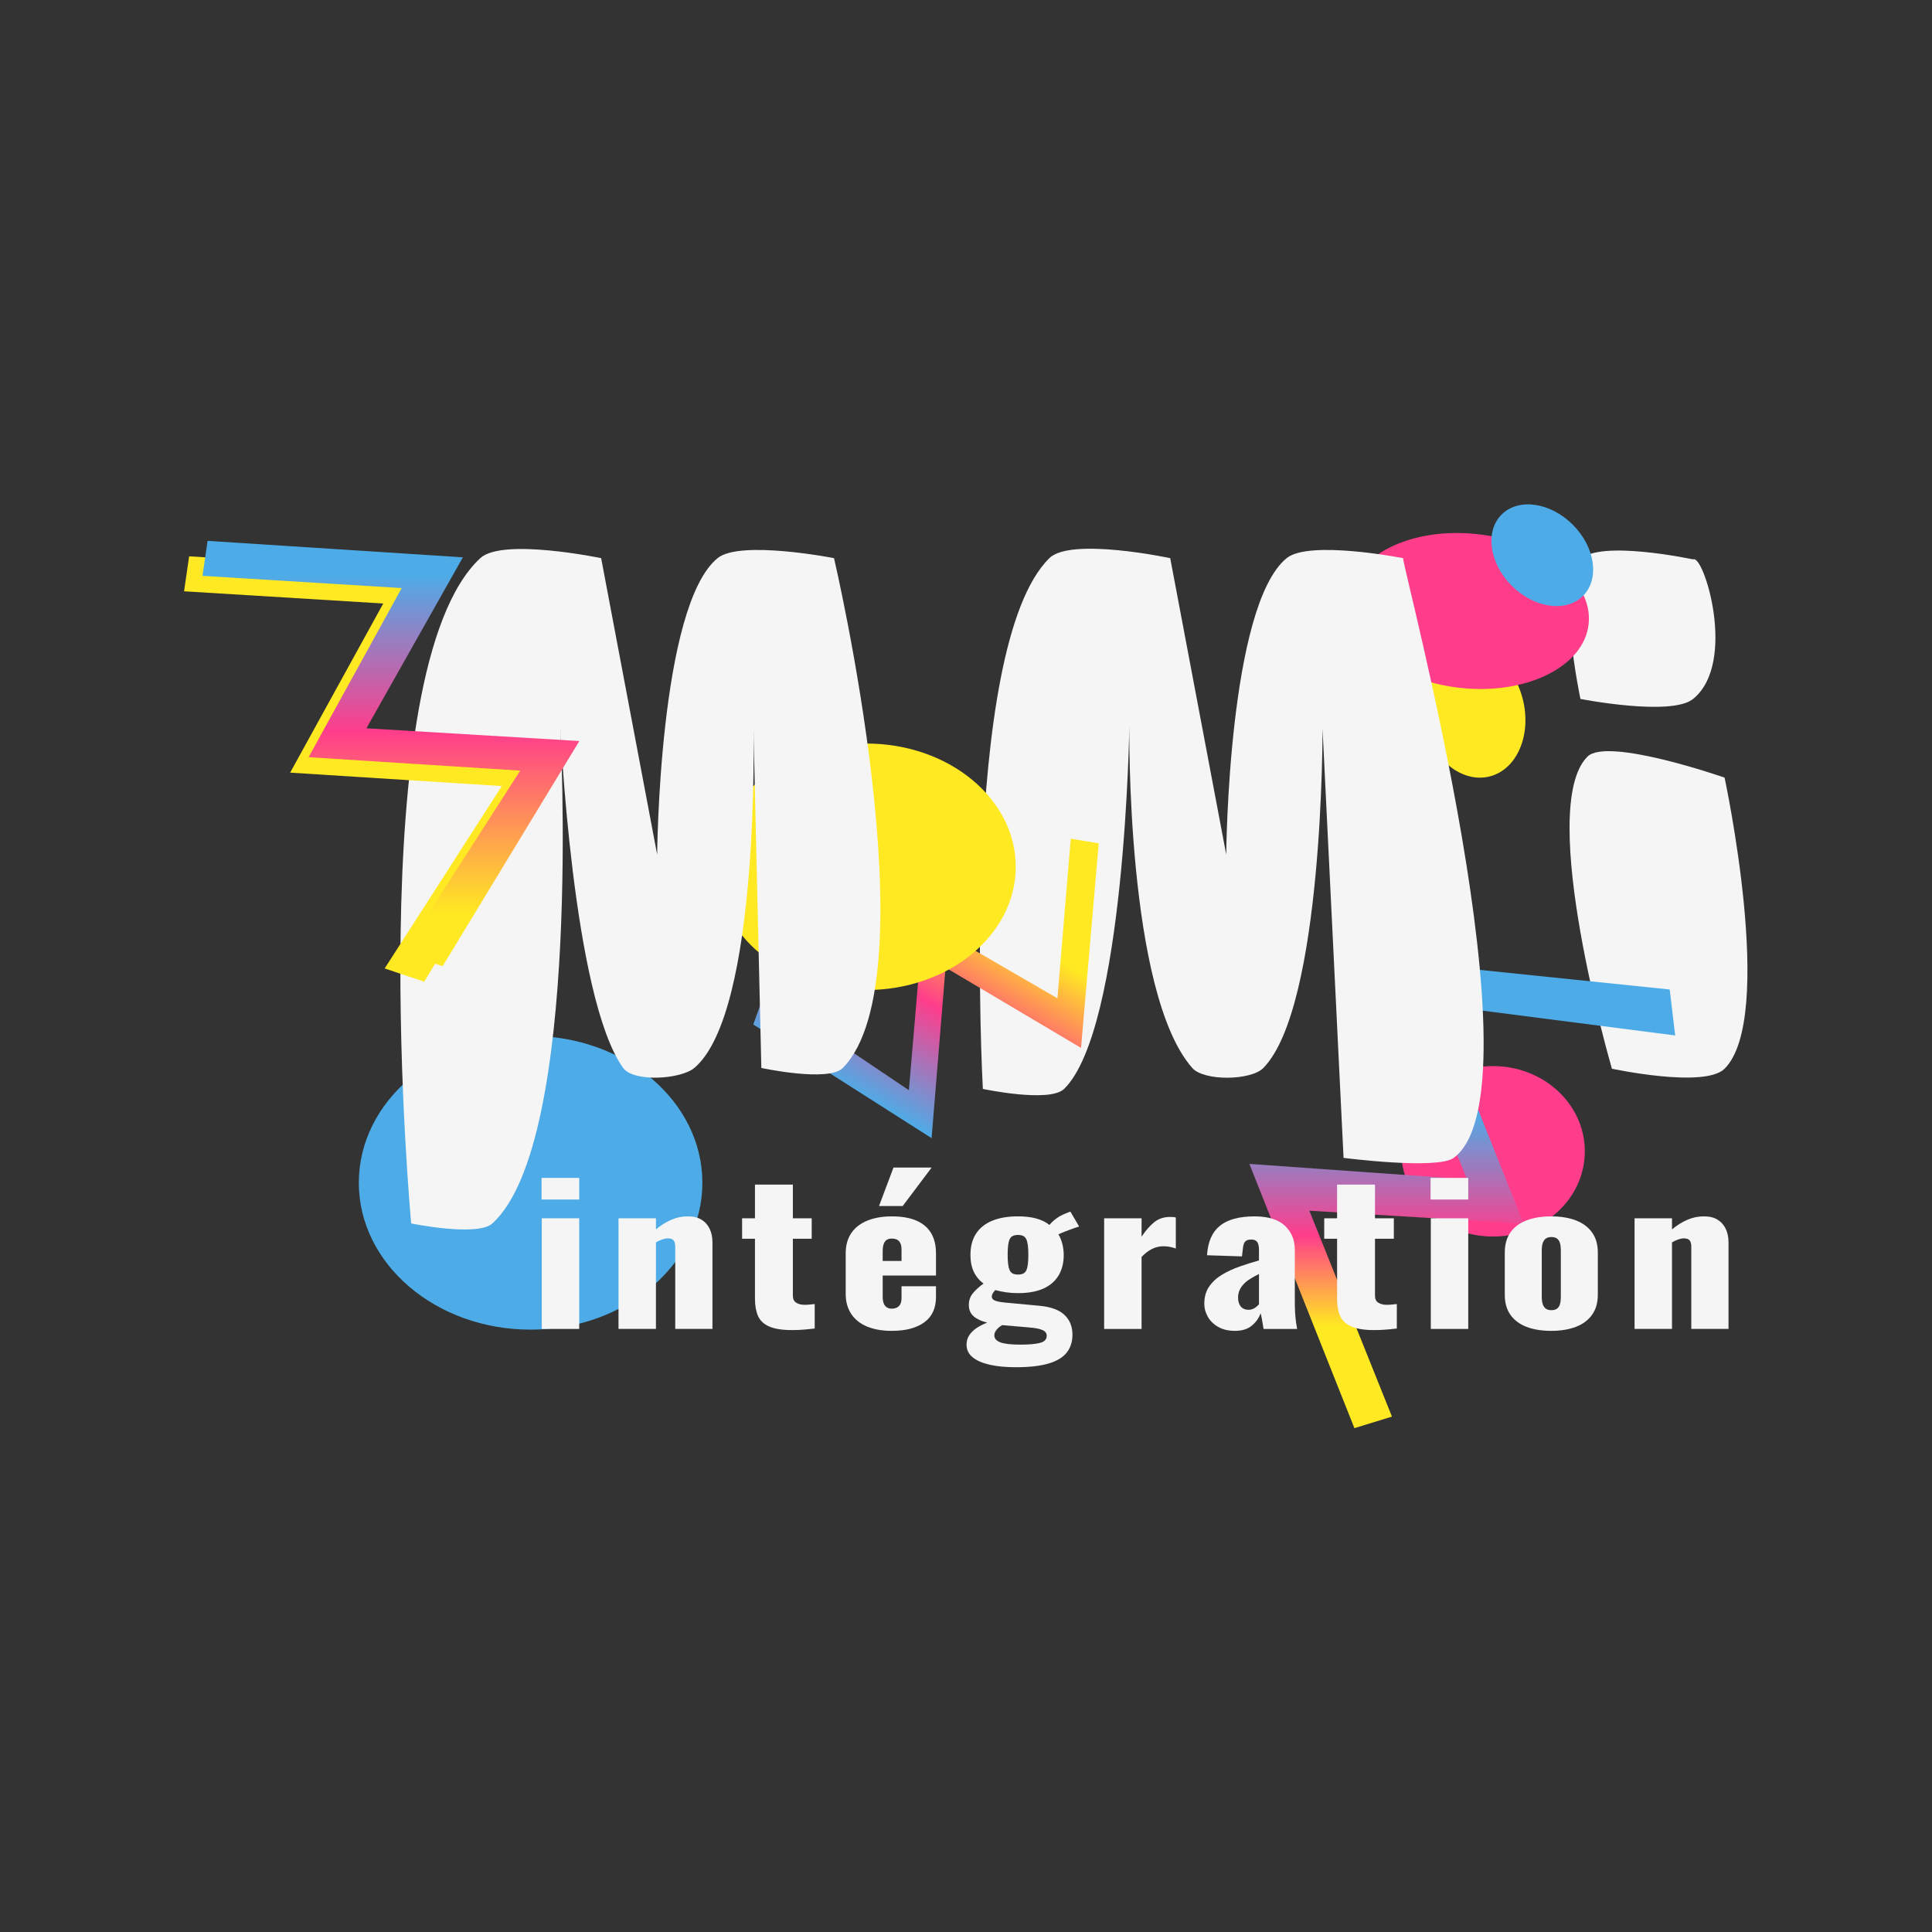 <?xml version="1.0" encoding="utf-8"?>
<!-- Generator: Adobe Illustrator 26.2.0, SVG Export Plug-In . SVG Version: 6.00 Build 0)  -->
<svg version="1.1" id="Layer_1" xmlns="http://www.w3.org/2000/svg" xmlns:xlink="http://www.w3.org/1999/xlink" x="0px" y="0px"
	 viewBox="0 0 2000 2000" style="enable-background:new 0 0 2000 2000;" xml:space="preserve">
<rect x="0" y="0" width="2000" height="2000" fill="#333333" stroke="none"/>
<style type="text/css">
	.st0{fill:#F5F5F5;}
	.st1{fill:#FF3D8B;}
	.st2{fill:#FFE922;}
	.st3{fill:url(#SVGID_1_);}
	.st4{fill:url(#SVGID_00000183934788962827116910000014988958788737906831_);}
	.st5{fill:#4DACE7;}
	.st6{fill:url(#SVGID_00000164487533112474311660000008716709078907796618_);}
</style>
<g id="Layer_1_00000126281056371254870220000017331313029102717594_">
</g>
<g id="Layer_2_00000163753416404062233280000017676034464743937937_">
	<g id="Layer_5">
	</g>
	<g id="Layer_4">
	</g>
	<g id="Layer_3">
	</g>
	<path class="st0" d="M1636.08,579.09c20.62-20.62,116.62,0,116.62,0c10.7-6.23,46.15,106.92,0,144.45
		c-22.62,18.4-116.62,0-116.62,0S1610.54,604.63,1636.08,579.09z"/>
	<path class="st0" d="M1643.31,783.27c20.62-20.62,141.97,21.72,141.97,21.72s53.27,248.07,0,301.34c-20.62,20.62-116.62,0-116.62,0
		S1590.04,836.54,1643.31,783.27z"/>
	<ellipse class="st1" cx="1545.58" cy="1191.83" rx="95.02" ry="88.23"/>
	
		<ellipse transform="matrix(0.969 -0.247 0.247 0.969 -134.665 400.382)" class="st2" cx="1525.23" cy="735.83" rx="52.94" ry="69.23"/>
	
		<ellipse transform="matrix(0.108 -0.994 0.994 0.108 727.347 2076.158)" class="st1" cx="1521.1" cy="632.59" rx="80.08" ry="124.88"/>
	
		<linearGradient id="SVGID_1_" gradientUnits="userSpaceOnUse" x1="1513.745" y1="880.452" x2="1513.745" y2="480.995" gradientTransform="matrix(1 0 0 -1 0 2000)">
		<stop  offset="0.08" style="stop-color:#4DACE7"/>
		<stop  offset="0.398" style="stop-color:#FF3D8B"/>
		<stop  offset="0.634" style="stop-color:#FFE922"/>
	</linearGradient>
	<polygon class="st3" points="1518.64,1220.86 1293.33,1204.87 1402.08,1478.42 1440.95,1466.46 1355.44,1253.33 1577.2,1266.73 
		1486.81,1040.06 1734.16,1071.9 1728.47,1024.31 1426.9,993.2 	"/>
	<path class="st0" d="M1017.45,1127.25c0,0-25.26-456.97,68.85-549.46c22.3-21.92,125.1,0,125.1,0l57.99,306.87
		c0,0,1.91-257.35,62.55-306.87c23.34-19.06,120.53,0,120.53,0c0.14,13,145.16,552.52,52.4,620.84c-16.98,12.51-114.02,0-114.02,0
		l-21.77-444.27c0,0,1.05,287.44-61.24,351.18c-12.87,13.16-61.45,13.81-73.62,0c-68.68-77.94-65.15-353.79-65.15-353.79
		s-4.3,313.64-67.54,375.5C1086.48,1141.94,1017.45,1127.25,1017.45,1127.25z"/>
	
		<linearGradient id="SVGID_00000009570960177326730840000009808047881167665841_" gradientUnits="userSpaceOnUse" x1="-138.441" y1="670.032" x2="-292.638" y2="354.971" gradientTransform="matrix(-0.998 -0.068 -0.068 0.998 812.526 465.862)">
		<stop  offset="0" style="stop-color:#4DACE7"/>
		<stop  offset="0.343" style="stop-color:#FF3D8B"/>
		<stop  offset="0.64" style="stop-color:#FFE922"/>
	</linearGradient>
	<polygon style="fill:url(#SVGID_00000009570960177326730840000009808047881167665841_);" points="978.82,1001.58 1119.08,1084.8 
		1137.4,873.05 1108.44,868.19 1094.67,1033.43 955.87,953.03 940.87,1128.58 791.51,1027.99 779.79,1060.56 964.38,1178.21 	"/>
	
		<ellipse transform="matrix(0.707 -0.707 0.707 0.707 61.335 1297.424)" class="st5" cx="1596.8" cy="574.67" rx="44.7" ry="59.57"/>
	<ellipse class="st5" cx="549.27" cy="1224.41" rx="177.82" ry="152.03"/>
	<ellipse class="st2" cx="896.76" cy="897.29" rx="154.74" ry="127.59"/>
	<path class="st0" d="M425.64,1266.49c0,0-52.92-573.04,71.56-688.7c22.91-21.29,125.1,0,125.1,0l57.99,306.87
		c0,0,1.91-257.35,62.55-306.87c23.34-19.06,120.53,0,120.53,0s101.62,433.64,9.12,527.75c-14.78,15.04-84.35,0-84.35,0
		l-8.17-351.18c0,0,6.97,293.83-61.24,351.18c-14.09,11.84-62.84,14.92-73.62,0c-52.39-72.51-65.15-353.79-65.15-353.79
		s23.42,429.66-70.26,514.74C494.13,1280.62,425.64,1266.49,425.64,1266.49z"/>
	<polygon class="st2" points="360.22,769.93 460.06,592.95 195.8,575.89 190.53,612.1 396.74,624.75 300.36,799.84 519.44,813.74 
		398.21,1002.53 439.1,1016.24 580.63,783.11 	"/>
	
		<linearGradient id="SVGID_00000145738462122450118160000007092480657575970694_" gradientUnits="userSpaceOnUse" x1="404.67" y1="1440.1" x2="404.67" y2="999.75" gradientTransform="matrix(1 0 0 -1 0 2000)">
		<stop  offset="0.08" style="stop-color:#4DACE7"/>
		<stop  offset="0.448" style="stop-color:#FF3D8B"/>
		<stop  offset="0.877" style="stop-color:#FFE922"/>
	</linearGradient>
	<polygon style="fill:url(#SVGID_00000145738462122450118160000007092480657575970694_);" points="379.31,753.93 479.16,576.95 
		214.89,559.9 209.62,596.11 415.83,608.76 319.45,783.84 538.53,797.75 417.31,986.53 458.19,1000.25 599.72,767.11 	"/>
	<g>
		<g>
			<path class="st0" d="M560.62,1241.75v-22.39h39v22.39H560.62z M560.85,1375.71v-114.55h38.76v114.55H560.85z"/>
			<path class="st0" d="M640.28,1375.71v-114.55h38.76v11.49c5.07-4.23,10.34-7.53,15.81-9.91s11.21-3.57,17.24-3.57
				c5.71,0,10.42,1.16,14.15,3.47c3.72,2.31,6.54,5.48,8.44,9.51s2.85,8.62,2.85,13.77v89.77H699v-85.22c0-2.77-0.56-4.89-1.66-6.34
				c-1.11-1.45-3.17-2.18-6.18-2.18c-1.59,0-3.45,0.37-5.59,1.09c-2.14,0.73-4.32,1.75-6.54,3.07v89.58h-38.75V1375.71z"/>
			<path class="st0" d="M820.06,1376.9c-10.31,0-18.27-1.25-23.9-3.77c-5.63-2.51-9.48-6.17-11.53-11
				c-2.06-4.82-3.09-10.67-3.09-17.54v-62.23h-13.32v-21.21h13.32v-34.88h39.24v34.88h19.5v21.21h-19.5v59.06
				c0,3.3,1.15,5.68,3.45,7.13c2.3,1.46,5.19,2.18,8.68,2.18c2.06,0,3.96-0.1,5.71-0.3c1.74-0.2,3.33-0.36,4.76-0.5v25.37
				c-2.06,0.27-5.31,0.59-9.75,0.99C829.18,1376.71,824.66,1376.9,820.06,1376.9z"/>
			<path class="st0" d="M923.27,1377.7c-9.99,0-18.55-1.49-25.68-4.46s-12.6-7.33-16.41-13.08c-3.8-5.75-5.71-12.65-5.71-20.71
				v-42.01c0-8.19,1.9-15.13,5.71-20.81s9.31-10.01,16.53-12.98c7.21-2.97,15.73-4.46,25.56-4.46c10.14,0,18.59,1.46,25.33,4.36
				c6.74,2.91,11.81,7.2,15.22,12.88s5.11,12.68,5.11,21.01v22.99h-55.17v22c0,2.91,0.39,5.29,1.19,7.13
				c0.79,1.85,1.9,3.17,3.33,3.96c1.43,0.79,3.09,1.19,4.99,1.19c1.9,0,3.6-0.36,5.11-1.09c1.5-0.72,2.69-1.88,3.57-3.47
				c0.87-1.59,1.31-3.77,1.31-6.54v-12.09h35.67v11.1c0,11.63-4.04,20.38-12.13,26.26C948.72,1374.76,937.54,1377.7,923.27,1377.7z
				 M909.95,1248.49l14.98-39.83h39.48l-29.96,39.83H909.95z M913.76,1305.36h19.5v-11.49c0-3.04-0.44-5.42-1.31-7.13
				c-0.87-1.72-2.06-2.91-3.57-3.57c-1.51-0.66-3.29-0.99-5.35-0.99c-1.9,0-3.53,0.4-4.88,1.19c-1.35,0.79-2.42,2.15-3.21,4.06
				c-0.79,1.92-1.19,4.66-1.19,8.22v9.71H913.76z"/>
			<path class="st0" d="M1051.45,1415.35c-10.31,0-19.26-0.86-26.87-2.58s-13.52-4.29-17.72-7.73c-4.2-3.44-6.3-7.8-6.3-13.08
				c0-3.57,0.91-6.77,2.73-9.61s4.36-5.35,7.61-7.53s6.93-4.06,11.06-5.65c-6.03-1.45-10.7-3.63-14.03-6.54
				c-3.33-2.9-4.99-6.8-4.99-11.69c0-4.62,1.35-8.62,4.04-11.99s6.42-6.77,11.18-10.21c-4.44-3.3-7.81-7.36-10.11-12.19
				c-2.3-4.82-3.45-10.67-3.45-17.54c0-8.59,1.9-15.85,5.71-21.8s9.39-10.44,16.77-13.48c7.37-3.04,16.29-4.56,26.75-4.56
				c7.13,0,13.4,0.73,18.79,2.18c5.39,1.46,9.99,3.7,13.79,6.74c1.74-2.25,4.04-4.42,6.9-6.54c2.85-2.11,6.1-3.9,9.75-5.35
				l4.99-1.98l9.04,15.46c-1.43,0.4-3.41,1.06-5.95,1.98c-2.54,0.93-5.19,1.92-7.97,2.97c-2.78,1.06-5.27,2.11-7.49,3.17
				c1.74,2.91,3.09,6.21,4.04,9.91c0.95,3.7,1.43,7.53,1.43,11.49c0,8.19-1.78,15.26-5.35,21.21s-8.84,10.47-15.81,13.58
				c-6.98,3.11-15.7,4.66-26.16,4.66c-4.44,0-8.64-0.3-12.6-0.89s-7.61-1.35-10.94-2.28c-0.95,1.06-1.78,2.15-2.5,3.27
				c-0.71,1.12-1.07,2.35-1.07,3.67c0,1.59,0.95,2.84,2.85,3.77s5.31,1.65,10.23,2.18l36.15,3.37c11.73,1.06,20.37,4.2,25.92,9.41
				c5.55,5.22,8.32,12.06,8.32,20.51c0,7.26-1.94,13.41-5.83,18.43s-10.15,8.82-18.79,11.39
				C1076.93,1414.06,1065.56,1415.35,1051.45,1415.35z M1056.44,1391.96c8.72,0,15.42-0.59,20.09-1.78
				c4.67-1.19,7.02-3.64,7.02-7.33c0-1.85-0.64-3.34-1.9-4.46c-1.27-1.12-3.37-2.05-6.3-2.77s-7.1-1.29-12.48-1.68l-25.45-2.18
				c-1.59,0.93-2.97,1.95-4.16,3.07c-1.19,1.12-2.14,2.31-2.85,3.57c-0.71,1.25-1.07,2.61-1.07,4.06c0,3.17,2.06,5.55,6.18,7.13
				C1039.64,1391.17,1046.61,1391.96,1056.44,1391.96z M1053.83,1319.43c2.22,0,4.04-0.36,5.47-1.09c1.43-0.72,2.5-1.88,3.21-3.47
				s1.23-3.7,1.55-6.34c0.32-2.64,0.48-5.81,0.48-9.51c0-3.83-0.16-7.04-0.48-9.61c-0.32-2.58-0.83-4.69-1.55-6.34
				c-0.71-1.65-1.78-2.84-3.21-3.57c-1.43-0.72-3.25-1.09-5.47-1.09s-4.04,0.37-5.47,1.09c-1.43,0.73-2.5,1.88-3.21,3.47
				c-0.71,1.58-1.23,3.7-1.55,6.34c-0.32,2.64-0.48,5.88-0.48,9.71c0,3.7,0.16,6.84,0.48,9.41c0.32,2.58,0.83,4.69,1.55,6.34
				c0.71,1.65,1.78,2.84,3.21,3.57C1049.78,1319.07,1051.6,1319.43,1053.83,1319.43z"/>
			<path class="st0" d="M1143,1375.71v-114.55h38.76v19.03c4.44-6.6,8.88-11.66,13.32-15.16s9.83-5.25,16.17-5.25
				c1.27,0,2.38,0.03,3.33,0.1s1.82,0.23,2.62,0.5v32.1c-1.75-0.66-3.69-1.22-5.83-1.68c-2.14-0.46-4.4-0.69-6.78-0.69
				c-4.44,0-8.56,0.99-12.37,2.97c-3.81,1.98-7.29,4.69-10.46,8.13v74.51L1143,1375.71L1143,1375.71z"/>
			<path class="st0" d="M1278.55,1377.7c-6.98,0-12.84-1.39-17.6-4.16s-8.32-6.31-10.7-10.6c-2.38-4.29-3.57-8.69-3.57-13.18
				c0-7.13,1.7-13.14,5.11-18.03s7.88-8.98,13.44-12.29c5.55-3.3,11.65-6.11,18.31-8.42s13.24-4.39,19.74-6.24v-11.49
				c0-1.98-0.24-3.73-0.71-5.25c-0.48-1.52-1.27-2.71-2.38-3.57s-2.78-1.29-4.99-1.29c-2.22,0-3.92,0.4-5.11,1.19
				c-1.19,0.79-2.02,1.88-2.5,3.27s-0.79,2.94-0.95,4.66l-0.95,8.32l-36.15-1.19c0.79-13.74,5.19-23.88,13.2-30.42
				c8-6.54,20.01-9.81,36.03-9.81c13.95,0,24.38,3.21,31.27,9.61c6.9,6.41,10.34,14.7,10.34,24.87v53.51
				c0,4.76,0.12,8.92,0.36,12.49s0.55,6.67,0.95,9.31c0.39,2.64,0.75,4.89,1.07,6.74h-34.72c-0.48-3.04-1.03-6.34-1.66-9.91
				c-0.64-3.57-1.11-5.68-1.43-6.34c-1.59,4.76-4.56,8.99-8.92,12.68C1291.67,1375.84,1285.84,1377.7,1278.55,1377.7z
				 M1292.35,1355.9c1.58,0,3.05-0.26,4.4-0.79s2.58-1.25,3.69-2.18c1.11-0.92,2.06-1.85,2.85-2.77v-31.31
				c-3.17,1.58-6.11,3.2-8.8,4.85c-2.7,1.65-4.99,3.47-6.9,5.45s-3.37,4.13-4.4,6.44c-1.03,2.31-1.55,4.92-1.55,7.83
				c0,3.83,0.95,6.87,2.85,9.12C1286.4,1354.78,1289.02,1355.9,1292.35,1355.9z"/>
			<path class="st0" d="M1422.67,1376.9c-10.31,0-18.27-1.25-23.9-3.77c-5.63-2.51-9.48-6.17-11.53-11
				c-2.06-4.82-3.09-10.67-3.09-17.54v-62.23h-13.32v-21.21h13.32v-34.88h39.24v34.88h19.5v21.21h-19.5v59.06
				c0,3.3,1.15,5.68,3.45,7.13c2.3,1.46,5.19,2.18,8.68,2.18c2.06,0,3.96-0.1,5.71-0.3c1.74-0.2,3.33-0.36,4.76-0.5v25.37
				c-2.06,0.27-5.31,0.59-9.75,0.99C1431.78,1376.71,1427.26,1376.9,1422.67,1376.9z"/>
			<path class="st0" d="M1480.93,1241.75v-22.39h39v22.39H1480.93z M1481.17,1375.71v-114.55h38.76v114.55H1481.17z"/>
			<path class="st0" d="M1605.78,1377.7c-9.83,0-18.35-1.39-25.56-4.16c-7.22-2.77-12.76-6.94-16.65-12.49s-5.83-12.49-5.83-20.81
				v-43.6c0-8.32,1.94-15.26,5.83-20.81c3.88-5.55,9.43-9.71,16.65-12.48c7.21-2.77,15.73-4.16,25.56-4.16
				c9.83,0,18.35,1.39,25.56,4.16c7.21,2.77,12.8,6.94,16.77,12.48c3.96,5.55,5.95,12.49,5.95,20.81v43.6
				c0,8.32-1.98,15.26-5.95,20.81c-3.96,5.55-9.55,9.71-16.77,12.49C1624.13,1376.31,1615.61,1377.7,1605.78,1377.7z
				 M1606.02,1356.29c2.53,0,4.52-0.56,5.95-1.68c1.43-1.12,2.42-2.71,2.97-4.76c0.55-2.05,0.83-4.52,0.83-7.43v-47.96
				c0-2.9-0.28-5.38-0.83-7.43c-0.56-2.05-1.55-3.63-2.97-4.76c-1.43-1.12-3.41-1.68-5.95-1.68c-2.54,0-4.52,0.56-5.95,1.68
				c-1.43,1.12-2.46,2.71-3.09,4.76c-0.64,2.05-0.95,4.53-0.95,7.43v47.96c0,2.91,0.32,5.38,0.95,7.43s1.66,3.64,3.09,4.76
				S1603.48,1356.29,1606.02,1356.29z"/>
			<path class="st0" d="M1692.1,1375.71v-114.55h38.76v11.49c5.07-4.23,10.34-7.53,15.81-9.91s11.21-3.57,17.24-3.57
				c5.71,0,10.42,1.16,14.15,3.47c3.72,2.31,6.54,5.48,8.44,9.51c1.9,4.03,2.85,8.62,2.85,13.77v89.77h-38.53v-85.22
				c0-2.77-0.56-4.89-1.66-6.34c-1.11-1.45-3.17-2.18-6.18-2.18c-1.59,0-3.45,0.37-5.59,1.09c-2.14,0.73-4.32,1.75-6.54,3.07v89.58
				h-38.75V1375.71z"/>
		</g>
	</g>
</g>
</svg>
